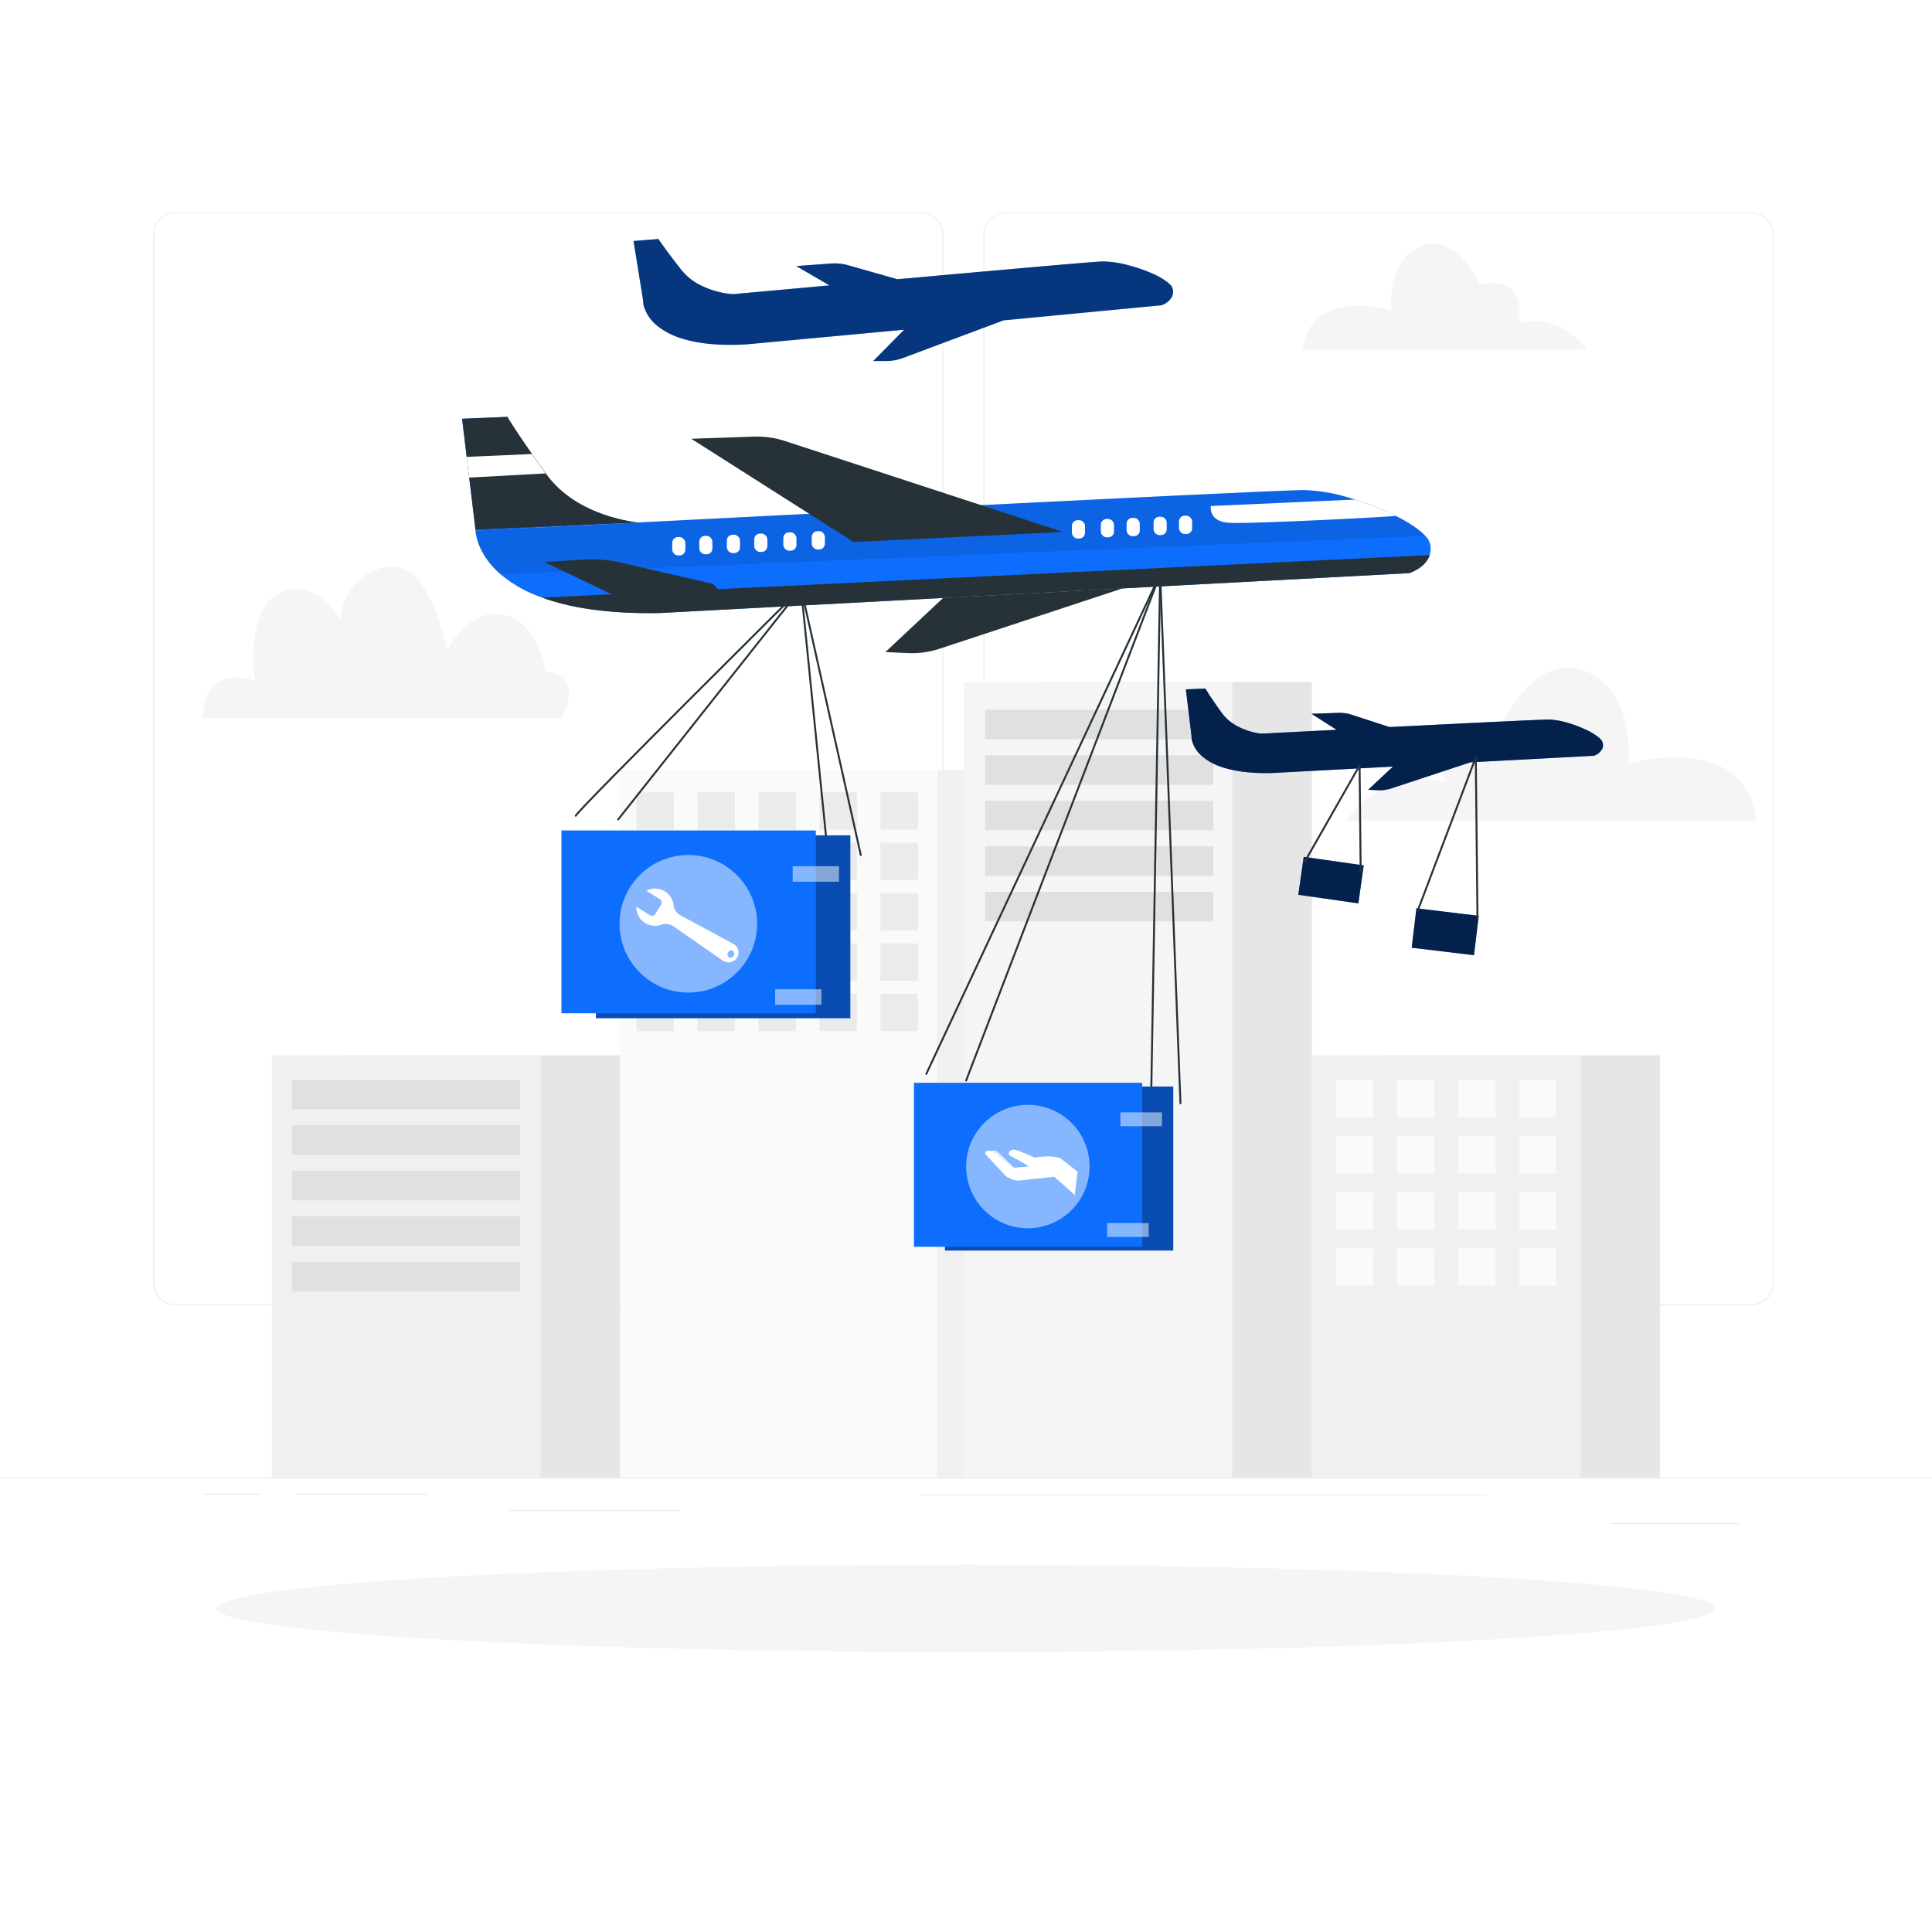 <svg class="animated" id="freepik_stories-air-support" xmlns="http://www.w3.org/2000/svg" viewBox="0 0 500 500" version="1.1" xmlns:xlink="http://www.w3.org/1999/xlink" xmlns:svgjs="http://svgjs.com/svgjs"><style>svg#freepik_stories-air-support:not(.animated) .animable {opacity: 0;}svg#freepik_stories-air-support.animated #freepik--background-complete--inject-26 {animation: 1s 1 forwards cubic-bezier(.36,-0.01,.5,1.38) fadeIn;animation-delay: 0s;}svg#freepik_stories-air-support.animated #freepik--Shadow--inject-26 {animation: 1s 1 forwards cubic-bezier(.36,-0.01,.5,1.38) slideRight;animation-delay: 0s;}svg#freepik_stories-air-support.animated #freepik--plane-1--inject-26 {animation: 1s 1 forwards cubic-bezier(.36,-0.01,.5,1.38) slideLeft,1.5s Infinite  linear floating;animation-delay: 0s,1s;}svg#freepik_stories-air-support.animated #freepik--plane-2--inject-26 {animation: 1s 1 forwards cubic-bezier(.36,-0.01,.5,1.38) slideLeft;animation-delay: 0s;}svg#freepik_stories-air-support.animated #freepik--plane-3--inject-26 {animation: 1s 1 forwards cubic-bezier(.36,-0.01,.5,1.38) zoomOut;animation-delay: 0s;}            @keyframes fadeIn {                0% {                    opacity: 0;                }                100% {                    opacity: 1;                }            }                    @keyframes slideRight {                0% {                    opacity: 0;                    transform: translateX(30px);                }                100% {                    opacity: 1;                    transform: translateX(0);                }            }                    @keyframes slideLeft {                0% {                    opacity: 0;                    transform: translateX(-30px);                }                100% {                    opacity: 1;                    transform: translateX(0);                }            }                    @keyframes floating {                0% {                    opacity: 1;                    transform: translateY(0px);                }                50% {                    transform: translateY(-10px);                }                100% {                    opacity: 1;                    transform: translateY(0px);                }            }                    @keyframes zoomOut {                0% {                    opacity: 0;                    transform: scale(1.5);                }                100% {                    opacity: 1;                    transform: scale(1);                }            }        </style><g id="freepik--background-complete--inject-26" class="animable" style="transform-origin: 250px 224.71px;"><rect y="382.4" width="500" height="0.25" style="fill: rgb(235, 235, 235); transform-origin: 250px 382.525px;" id="elhsxfu0mg5cl" class="animable"></rect><rect x="416.78" y="394.17" width="33.12" height="0.25" style="fill: rgb(235, 235, 235); transform-origin: 433.34px 394.295px;" id="elizyjqqz5e" class="animable"></rect><rect x="238.24" y="386.69" width="146.54" height="0.25" style="fill: rgb(235, 235, 235); transform-origin: 311.51px 386.815px;" id="el2xvmy97ymud" class="animable"></rect><rect x="52.46" y="386.57" width="15.21" height="0.25" style="fill: rgb(235, 235, 235); transform-origin: 60.065px 386.695px;" id="elxcnkj35s1pb" class="animable"></rect><rect x="76.57" y="386.57" width="34.32" height="0.25" style="fill: rgb(235, 235, 235); transform-origin: 93.73px 386.695px;" id="elskphbx9yn8" class="animable"></rect><rect x="131.47" y="390.79" width="44.2" height="0.25" style="fill: rgb(235, 235, 235); transform-origin: 153.57px 390.915px;" id="elyoawfxlopfj" class="animable"></rect><path d="M238.45,337.8H45.35a5.71,5.71,0,0,1-5.71-5.71V60.66A5.72,5.72,0,0,1,45.35,55h193.1a5.71,5.71,0,0,1,5.7,5.71V332.09A5.71,5.71,0,0,1,238.45,337.8ZM45.35,55.2a5.48,5.48,0,0,0-5.46,5.46V332.09a5.48,5.48,0,0,0,5.46,5.46h193.1a5.46,5.46,0,0,0,5.45-5.46V60.66a5.46,5.46,0,0,0-5.45-5.46Z" style="fill: rgb(235, 235, 235); transform-origin: 141.895px 196.4px;" id="elxhqsfoqi438" class="animable"></path><path d="M453.31,337.8H260.21a5.73,5.73,0,0,1-5.71-5.71V60.66A5.72,5.72,0,0,1,260.21,55h193.1A5.71,5.71,0,0,1,459,60.66V332.09A5.7,5.7,0,0,1,453.31,337.8ZM260.21,55.2a5.48,5.48,0,0,0-5.46,5.46V332.09a5.48,5.48,0,0,0,5.46,5.46h193.1a5.48,5.48,0,0,0,5.46-5.46V60.66a5.48,5.48,0,0,0-5.46-5.46Z" style="fill: rgb(235, 235, 235); transform-origin: 356.75px 196.4px;" id="el3gen1rdp6yb" class="animable"></path><rect x="179.68" y="199.28" width="69.91" height="183.12" style="fill: rgb(240, 240, 240); transform-origin: 214.635px 290.84px;" id="elik9gb374h4" class="animable"></rect><rect x="160.49" y="199.28" width="82.1" height="183.12" style="fill: rgb(250, 250, 250); transform-origin: 201.54px 290.84px;" id="elfcoxh3twi8" class="animable"></rect><rect x="164.72" y="205.04" width="9.68" height="9.68" style="fill: rgb(235, 235, 235); transform-origin: 169.56px 209.88px;" id="el1oqmynelk3m" class="animable"></rect><rect x="180.51" y="205.04" width="9.68" height="9.68" style="fill: rgb(235, 235, 235); transform-origin: 185.35px 209.88px;" id="el8dxaszqh2et" class="animable"></rect><rect x="196.3" y="205.04" width="9.68" height="9.68" style="fill: rgb(235, 235, 235); transform-origin: 201.14px 209.88px;" id="elt9hjac8oka" class="animable"></rect><rect x="212.08" y="205.04" width="9.68" height="9.68" style="fill: rgb(235, 235, 235); transform-origin: 216.92px 209.88px;" id="elfyov5u9dccr" class="animable"></rect><rect x="227.87" y="205.04" width="9.68" height="9.68" style="fill: rgb(235, 235, 235); transform-origin: 232.71px 209.88px;" id="elk0o92e5rkyb" class="animable"></rect><rect x="164.72" y="218.08" width="9.68" height="9.68" style="fill: rgb(235, 235, 235); transform-origin: 169.56px 222.92px;" id="elx9nzvmapwbf" class="animable"></rect><rect x="180.51" y="218.08" width="9.68" height="9.68" style="fill: rgb(235, 235, 235); transform-origin: 185.35px 222.92px;" id="elkkoovatjzer" class="animable"></rect><rect x="196.3" y="218.08" width="9.68" height="9.68" style="fill: rgb(235, 235, 235); transform-origin: 201.14px 222.92px;" id="elhw6u15jirl" class="animable"></rect><rect x="212.08" y="218.08" width="9.68" height="9.68" style="fill: rgb(235, 235, 235); transform-origin: 216.92px 222.92px;" id="ell94qpkl1u5l" class="animable"></rect><rect x="227.87" y="218.08" width="9.68" height="9.68" style="fill: rgb(235, 235, 235); transform-origin: 232.71px 222.92px;" id="el4ijrcwqt1ip" class="animable"></rect><rect x="164.72" y="231.11" width="9.68" height="9.68" style="fill: rgb(235, 235, 235); transform-origin: 169.56px 235.95px;" id="elph5subd9af" class="animable"></rect><rect x="180.51" y="231.11" width="9.68" height="9.68" style="fill: rgb(235, 235, 235); transform-origin: 185.35px 235.95px;" id="el9hsgz17pvkk" class="animable"></rect><rect x="196.3" y="231.11" width="9.68" height="9.68" style="fill: rgb(235, 235, 235); transform-origin: 201.14px 235.95px;" id="el98bf3m9b9s" class="animable"></rect><rect x="212.08" y="231.11" width="9.68" height="9.68" style="fill: rgb(235, 235, 235); transform-origin: 216.92px 235.95px;" id="el4vi7kf7ztor" class="animable"></rect><rect x="227.87" y="231.11" width="9.68" height="9.68" style="fill: rgb(235, 235, 235); transform-origin: 232.71px 235.95px;" id="el9wa10f75sh8" class="animable"></rect><rect x="164.72" y="244.14" width="9.68" height="9.68" style="fill: rgb(235, 235, 235); transform-origin: 169.56px 248.98px;" id="el5unuzpx0dl8" class="animable"></rect><rect x="180.51" y="244.14" width="9.68" height="9.68" style="fill: rgb(235, 235, 235); transform-origin: 185.35px 248.98px;" id="el3p0txok0gi2" class="animable"></rect><rect x="196.3" y="244.14" width="9.68" height="9.68" style="fill: rgb(235, 235, 235); transform-origin: 201.14px 248.98px;" id="el1ja8ge3ardp" class="animable"></rect><rect x="212.08" y="244.14" width="9.68" height="9.68" style="fill: rgb(235, 235, 235); transform-origin: 216.92px 248.98px;" id="el0qspdyaz53ja" class="animable"></rect><rect x="227.87" y="244.14" width="9.68" height="9.68" style="fill: rgb(235, 235, 235); transform-origin: 232.71px 248.98px;" id="el81ynhm9y6s9" class="animable"></rect><rect x="164.72" y="257.17" width="9.68" height="9.68" style="fill: rgb(235, 235, 235); transform-origin: 169.56px 262.01px;" id="eljfcu7mgs4w" class="animable"></rect><rect x="180.51" y="257.17" width="9.68" height="9.68" style="fill: rgb(235, 235, 235); transform-origin: 185.35px 262.01px;" id="el62l315b6yd6" class="animable"></rect><rect x="196.3" y="257.17" width="9.68" height="9.68" style="fill: rgb(235, 235, 235); transform-origin: 201.14px 262.01px;" id="elem9x86uhebg" class="animable"></rect><rect x="212.08" y="257.17" width="9.68" height="9.68" style="fill: rgb(235, 235, 235); transform-origin: 216.92px 262.01px;" id="el4zeyy01pg0b" class="animable"></rect><rect x="227.87" y="257.17" width="9.68" height="9.68" style="fill: rgb(235, 235, 235); transform-origin: 232.71px 262.01px;" id="eljvy82zsv7k" class="animable"></rect><rect x="268.56" y="176.5" width="70.95" height="205.9" style="fill: rgb(230, 230, 230); transform-origin: 304.035px 279.45px;" id="el42d9ovg79hm" class="animable"></rect><rect x="249.38" y="176.5" width="69.54" height="205.9" style="fill: rgb(245, 245, 245); transform-origin: 284.15px 279.45px;" id="elw4fagyf3y2p" class="animable"></rect><rect x="254.95" y="183.67" width="59.05" height="7.65" style="fill: rgb(224, 224, 224); transform-origin: 284.475px 187.495px;" id="elrvh0nj0nmaf" class="animable"></rect><rect x="254.95" y="195.45" width="59.05" height="7.65" style="fill: rgb(224, 224, 224); transform-origin: 284.475px 199.275px;" id="el5tcq0y923qy" class="animable"></rect><rect x="254.95" y="207.23" width="59.05" height="7.65" style="fill: rgb(224, 224, 224); transform-origin: 284.475px 211.055px;" id="elzyq7ycu726" class="animable"></rect><rect x="254.95" y="219.01" width="59.05" height="7.65" style="fill: rgb(224, 224, 224); transform-origin: 284.475px 222.835px;" id="el4pjgeyi7rcg" class="animable"></rect><rect x="254.95" y="230.8" width="59.05" height="7.65" style="fill: rgb(224, 224, 224); transform-origin: 284.475px 234.625px;" id="el2kv5pcdys4o" class="animable"></rect><rect x="89.55" y="273.12" width="70.95" height="109.28" style="fill: rgb(230, 230, 230); transform-origin: 125.025px 327.76px;" id="el5mm8zrwh3wc" class="animable"></rect><rect x="70.36" y="273.12" width="69.54" height="109.28" style="fill: rgb(240, 240, 240); transform-origin: 105.13px 327.76px;" id="elyx6w0v029jm" class="animable"></rect><rect x="75.61" y="279.45" width="59.05" height="7.65" style="fill: rgb(224, 224, 224); transform-origin: 105.135px 283.275px;" id="elmdnwxa356f" class="animable"></rect><rect x="75.61" y="291.23" width="59.05" height="7.65" style="fill: rgb(224, 224, 224); transform-origin: 105.135px 295.055px;" id="elckmqy8vay7u" class="animable"></rect><rect x="75.61" y="303.01" width="59.05" height="7.65" style="fill: rgb(224, 224, 224); transform-origin: 105.135px 306.835px;" id="elhkoomx0nr39" class="animable"></rect><rect x="75.61" y="314.79" width="59.05" height="7.65" style="fill: rgb(224, 224, 224); transform-origin: 105.135px 318.615px;" id="el330oimj50gh" class="animable"></rect><rect x="75.61" y="326.58" width="59.05" height="7.65" style="fill: rgb(224, 224, 224); transform-origin: 105.135px 330.405px;" id="elg4eq0se2fej" class="animable"></rect><rect x="358.69" y="273.12" width="70.95" height="109.28" style="fill: rgb(230, 230, 230); transform-origin: 394.165px 327.76px;" id="elv8bulwv7nr8" class="animable"></rect><rect x="339.51" y="273.12" width="69.54" height="109.28" style="fill: rgb(240, 240, 240); transform-origin: 374.28px 327.76px;" id="el6ufcj3bfrl" class="animable"></rect><rect x="345.76" y="279.45" width="9.68" height="9.68" style="fill: rgb(250, 250, 250); transform-origin: 350.6px 284.29px;" id="elhu8g32p7tg7" class="animable"></rect><rect x="361.55" y="279.45" width="9.68" height="9.68" style="fill: rgb(250, 250, 250); transform-origin: 366.39px 284.29px;" id="elfhnbjz53bdu" class="animable"></rect><rect x="377.33" y="279.45" width="9.68" height="9.68" style="fill: rgb(250, 250, 250); transform-origin: 382.17px 284.29px;" id="elqrzu1afedwb" class="animable"></rect><rect x="393.12" y="279.45" width="9.68" height="9.68" style="fill: rgb(250, 250, 250); transform-origin: 397.96px 284.29px;" id="elut3u7z4tae" class="animable"></rect><rect x="345.76" y="293.98" width="9.68" height="9.68" style="fill: rgb(250, 250, 250); transform-origin: 350.6px 298.82px;" id="el93huqmlay4b" class="animable"></rect><rect x="361.55" y="293.98" width="9.68" height="9.68" style="fill: rgb(250, 250, 250); transform-origin: 366.39px 298.82px;" id="elfi9dm82g4l" class="animable"></rect><rect x="377.33" y="293.98" width="9.68" height="9.68" style="fill: rgb(250, 250, 250); transform-origin: 382.17px 298.82px;" id="elcqidib7cnnv" class="animable"></rect><rect x="393.12" y="293.98" width="9.68" height="9.68" style="fill: rgb(250, 250, 250); transform-origin: 397.96px 298.82px;" id="elvo2n8te1cv" class="animable"></rect><rect x="345.76" y="308.51" width="9.68" height="9.68" style="fill: rgb(250, 250, 250); transform-origin: 350.6px 313.35px;" id="el5shc22zgnhr" class="animable"></rect><rect x="361.55" y="308.51" width="9.68" height="9.68" style="fill: rgb(250, 250, 250); transform-origin: 366.39px 313.35px;" id="elxxsze3xw4qd" class="animable"></rect><rect x="377.33" y="308.51" width="9.68" height="9.68" style="fill: rgb(250, 250, 250); transform-origin: 382.17px 313.35px;" id="el7g21t7d9fnx" class="animable"></rect><rect x="393.12" y="308.51" width="9.68" height="9.68" style="fill: rgb(250, 250, 250); transform-origin: 397.96px 313.35px;" id="el3fzelq4xerl" class="animable"></rect><rect x="345.76" y="323.04" width="9.68" height="9.68" style="fill: rgb(250, 250, 250); transform-origin: 350.6px 327.88px;" id="el7xn359nnz9n" class="animable"></rect><rect x="361.55" y="323.04" width="9.68" height="9.68" style="fill: rgb(250, 250, 250); transform-origin: 366.39px 327.88px;" id="elltw6pk17wze" class="animable"></rect><rect x="377.33" y="323.04" width="9.68" height="9.68" style="fill: rgb(250, 250, 250); transform-origin: 382.17px 327.88px;" id="elp88i09bc8a" class="animable"></rect><rect x="393.12" y="323.04" width="9.68" height="9.68" style="fill: rgb(250, 250, 250); transform-origin: 397.96px 327.88px;" id="elzmy8oxqnv9k" class="animable"></rect><path d="M52.46,185.85h93s6-11.9-4.25-11.9c0,0-1.86-13.11-11.06-14.88s-14.47,9.33-14.47,9.33-4.23-24.15-15.85-21.65-11.63,13.6-11.63,13.6S81.56,149,72.4,153.41,66,176.17,66,176.17,52.78,171.1,52.46,185.85Z" style="fill: rgb(245, 245, 245); transform-origin: 99.833px 166.209px;" id="elce2089jq7a" class="animable"></path><path d="M337.17,90.49h73.5s-6.36-9.67-17.69-6.91c0,0,2.77-12.71-9.94-9.94,0,0-6.08-13.54-15.2-10s-7.74,16.58-7.74,16.58S339.1,74.19,337.17,90.49Z" style="fill: rgb(245, 245, 245); transform-origin: 373.92px 76.77px;" id="elodbxfcuex9j" class="animable"></path><path d="M454.57,212.38H348.32s9.18-14,25.56-10c0,0-4-18.38,14.38-14.38,0,0,8.79-19.58,22-14.38s11.18,24,11.18,24S451.77,188.81,454.57,212.38Z" style="fill: rgb(245, 245, 245); transform-origin: 401.445px 192.561px;" id="elgao5uxh6fad" class="animable"></path></g><g id="freepik--Shadow--inject-26" class="animable" style="transform-origin: 250px 416.24px;"><g id="freepik--shape--inject-26" class="animable" style="transform-origin: 250px 416.24px;"><ellipse id="freepik--path--inject-44--inject-26" cx="250" cy="416.24" rx="193.89" ry="11.32" style="fill: rgb(245, 245, 245); transform-origin: 250px 416.24px;" class="animable"></ellipse></g></g><g id="freepik--plane-1--inject-26" class="animable" style="transform-origin: 244.909px 217.441px;"><path d="M370,143.65c-1.1,3.41-5.32,4.68-5.32,4.68L170.8,158.65c-13.74.26-23.53-1.43-30.49-4a33.32,33.32,0,0,1-10.8-6.06c-6.35-5.53-6.44-11.28-6.44-11.28L149.84,136l7.07-.36,8.15-.42c60.27-3.07,164.93-8.37,172.5-8.39a45,45,0,0,1,11.89,2.08,73.83,73.83,0,0,1,10.27,3.87c4,1.89,7.42,4,9.17,5.93a4.59,4.59,0,0,1,1.26,2.21A5.73,5.73,0,0,1,370,143.65Z" style="fill: #0D6EFD; transform-origin: 246.659px 142.753px;" id="elv348g5pqhlc" class="animable"></path><path d="M165.06,135.21l-8.15.42-7.07.36-26.77,1.37-3.5-29,11.72-.49s2.09,3.75,10.08,14.87S165.06,135.21,165.06,135.21Z" style="fill: #0D6EFD; transform-origin: 142.315px 122.615px;" id="elxgx040ued4" class="animable"></path><path d="M370,143.65c-1.1,3.41-5.32,4.68-5.32,4.68L170.8,158.65c-13.74.26-23.53-1.43-30.49-4Z" style="fill: rgb(38, 50, 56); transform-origin: 255.155px 151.163px;" id="eld8xmflifv4w" class="animable"></path><g id="el8cdhz4ai4jo"><path d="M368.89,138.7l-239.38,9.94c-6.35-5.53-6.43-11.28-6.43-11.28l0-.31-.22-1.84-3.24-26.82,11.71-.49s2.1,3.75,10.09,14.87,23.69,12.44,23.69,12.44c60.26-3.07,164.92-8.37,172.49-8.39a45,45,0,0,1,11.89,2.08c.43.12.85.25,1.28.39a73.88,73.88,0,0,1,9,3.48c.53.25,1,.5,1.55.76A26.93,26.93,0,0,1,368.89,138.7Z" style="opacity: 0.1; transform-origin: 244.255px 128.27px;" class="animable" id="eli589opbxoeg"></path></g><g id="elmhj7bakt0xn"><rect x="173.97" y="138.99" width="3.4" height="4.75" rx="1.49" style="fill: rgb(255, 255, 255); transform-origin: 175.67px 141.365px; transform: rotate(-2.42deg);" class="animable" id="elz828b1wa9og"></rect></g><g id="el5ek2ainlfa3"><rect x="180.97" y="138.69" width="3.4" height="4.75" rx="1.49" style="fill: rgb(255, 255, 255); transform-origin: 182.67px 141.065px; transform: rotate(-5.33deg);" class="animable" id="elvrxifqc316s"></rect></g><g id="eluu9xlkdusv"><rect x="188.11" y="138.39" width="3.4" height="4.75" rx="1.49" style="fill: rgb(255, 255, 255); transform-origin: 189.81px 140.765px; transform: rotate(-2.43deg);" class="animable" id="el25k7l8o5qpr"></rect></g><g id="elwtjqx2z5ws"><rect x="195.19" y="138.09" width="3.4" height="4.75" rx="1.49" style="fill: rgb(255, 255, 255); transform-origin: 196.89px 140.465px; transform: rotate(-2.42deg);" class="animable" id="elmehhr32cbr"></rect></g><g id="el9fkl90h3ayk"><rect x="202.72" y="137.77" width="3.4" height="4.75" rx="1.49" style="fill: rgb(255, 255, 255); transform-origin: 204.42px 140.145px; transform: rotate(-2.42deg);" class="animable" id="elrwgcwnk6vgq"></rect></g><g id="elbd3260hsowe"><rect x="210.08" y="137.46" width="3.4" height="4.75" rx="1.49" style="fill: rgb(255, 255, 255); transform-origin: 211.78px 139.835px; transform: rotate(-2.42deg);" class="animable" id="ell0b3vkxgpa"></rect></g><g id="elchpblpagf2"><rect x="277.4" y="134.62" width="3.4" height="4.75" rx="1.49" style="fill: rgb(255, 255, 255); transform-origin: 279.1px 136.995px; transform: rotate(-2.42deg);" class="animable" id="elimunkk66z8"></rect></g><g id="eldrpnvoxfh4"><rect x="284.9" y="134.31" width="3.4" height="4.75" rx="1.49" style="fill: rgb(255, 255, 255); transform-origin: 286.6px 136.685px; transform: rotate(-2.291deg);" class="animable" id="el8uwysz9wjox"></rect></g><g id="elguy1unphvr"><rect x="291.57" y="134.02" width="3.4" height="4.75" rx="1.49" style="fill: rgb(255, 255, 255); transform-origin: 293.27px 136.395px; transform: rotate(-2.42deg);" class="animable" id="elhv51902kxsi"></rect></g><g id="el3ceb6u1i9kv"><rect x="298.55" y="133.73" width="3.4" height="4.75" rx="1.49" style="fill: rgb(255, 255, 255); transform-origin: 300.25px 136.105px; transform: rotate(-2.42deg);" class="animable" id="elph118kphgyn"></rect></g><g id="eldxo63yb232k"><rect x="305.12" y="133.45" width="3.4" height="4.75" rx="1.49" style="fill: rgb(255, 255, 255); transform-origin: 306.82px 135.825px; transform: rotate(-2.42deg);" class="animable" id="elysuydztu37l"></rect></g><path d="M275.08,137.66l-71.86-23.51A23.62,23.62,0,0,0,195,113l-16.1.55,42,26.72Z" style="fill: rgb(38, 50, 56); transform-origin: 226.99px 126.627px;" id="elikhcq6nfczj" class="animable"></path><path d="M244.07,154.75l-14.93,14,5.79.27a23.06,23.06,0,0,0,8.24-1.13l47.36-15.62Z" style="fill: rgb(38, 50, 56); transform-origin: 259.835px 160.657px;" id="el2hqkrka3nup" class="animable"></path><path d="M187.07,153.88l-2.54-2.77-23.9-5.51a32.87,32.87,0,0,0-9.33-.78l-10.41.62,20.17,9.69Z" style="fill: rgb(38, 50, 56); transform-origin: 163.98px 149.946px;" id="el64pak0bssus" class="animable"></path><path d="M165.07,135.21l-42,1.84-.22-1.84-1.4-11.61-.65-5.36-1.19-9.85,11.71-.49s1.42,2.53,6.35,9.6c1,1.47,2.2,3.13,3.56,5l.18.25C149.37,133.89,165.07,135.21,165.07,135.21Z" style="fill: rgb(38, 50, 56); transform-origin: 142.34px 122.475px;" id="elwn7xtf8h40q" class="animable"></path><path d="M141.2,122.52l-19.78,1.08-.65-5.36,16.87-.74C138.66,119,139.84,120.63,141.2,122.52Z" style="fill: rgb(255, 255, 255); transform-origin: 130.985px 120.55px;" id="elx6842brrh2" class="animable"></path><path d="M361.27,133.53c-10.2.71-39.07,2.07-43.33,1.76-5.26-.39-4.57-4.33-4.57-4.33l37.36-1.67a73.88,73.88,0,0,1,9,3.48C360.25,133,360.77,133.27,361.27,133.53Z" style="fill: rgb(255, 255, 255); transform-origin: 337.305px 132.313px;" id="elwscnxqp0t4p" class="animable"></path><path d="M149,211.11c.88-1.86,58.31-58.83,58.31-58.83l6.8,67.51" style="fill: none; stroke: rgb(38, 50, 56); stroke-linecap: round; stroke-linejoin: round; stroke-width: 0.5px; transform-origin: 181.555px 186.035px;" id="elgdud2zxbqpf" class="animable"></path><polyline points="159.97 212.09 207.33 152.28 222.77 221.27" style="fill: none; stroke: rgb(38, 50, 56); stroke-linecap: round; stroke-linejoin: round; stroke-width: 0.5px; transform-origin: 191.37px 186.775px;" id="el1btmtjp9kya" class="animable"></polyline><g id="elhjos5oipxjc"><rect x="154.22" y="216.19" width="65.84" height="47.32" style="fill: #0D6EFD; transform-origin: 187.14px 239.85px; transform: rotate(8.1deg);" class="animable" id="el564yrh6vr0a"></rect></g><g id="el83c7x2m8og9"><rect x="154.22" y="216.19" width="65.84" height="47.32" style="opacity: 0.3; transform-origin: 187.14px 239.85px; transform: rotate(8.1deg);" class="animable" id="el9rmn3qjh32q"></rect></g><g id="elj5jbh4ntn1"><rect x="145.29" y="214.92" width="65.84" height="47.32" style="fill: #0D6EFD; transform-origin: 178.21px 238.58px; transform: rotate(8.1deg);" class="animable" id="elvm1e7damogh"></rect></g><g id="el1udxschb14oj"><circle cx="178.14" cy="239.08" r="17.8" style="fill: rgb(255, 255, 255); opacity: 0.5; transform-origin: 178.14px 239.08px; transform: rotate(-1.85deg);" class="animable" id="el8ksmw7og9ga"></circle></g><g id="elbt8ud0hdu0u"><rect x="205.14" y="224.18" width="11.98" height="4.01" style="fill: rgb(255, 255, 255); opacity: 0.5; transform-origin: 211.13px 226.185px; transform: rotate(8.1deg);" class="animable" id="elsld32g9rmn"></rect></g><g id="elhzoskjs5y4"><rect x="200.61" y="256.02" width="11.98" height="4.01" style="fill: rgb(255, 255, 255); opacity: 0.5; transform-origin: 206.6px 258.025px; transform: rotate(8.1deg);" class="animable" id="el3t0y2vwk6k"></rect></g><path d="M167.28,230.54l3.56,2.19a1,1,0,0,1,.3,1.29l-1.59,2.57a.93.93,0,0,1-1.27.3l-3.57-2.19a4.79,4.79,0,0,0,6.43,4.61,3.52,3.52,0,0,1,3.22.46L187,248.56a2.62,2.62,0,0,0,3.65-.57,2.57,2.57,0,0,0-.65-3.58l-.24-.15-13.62-7.35a3.54,3.54,0,0,1-1.83-2.69A4.79,4.79,0,0,0,169,230a4.66,4.66,0,0,0-1.66.52Zm22.62,16.83a1,1,0,0,1-1.35.31,1,1,0,0,1,1-1.65,1,1,0,0,1,.32,1.34Z" style="fill: rgb(255, 255, 255); transform-origin: 177.909px 239.514px;" id="el2eo24sojxzt" class="animable"></path><polyline points="297.92 283.89 300.25 148.64 239.73 277.92" style="fill: none; stroke: rgb(38, 50, 56); stroke-linecap: round; stroke-linejoin: round; stroke-width: 0.5px; transform-origin: 269.99px 216.265px;" id="elpplbxm8v7r" class="animable"></polyline><polyline points="305.5 285.53 300.25 148.64 250.03 279.65" style="fill: none; stroke: rgb(38, 50, 56); stroke-linecap: round; stroke-linejoin: round; stroke-width: 0.5px; transform-origin: 277.765px 217.085px;" id="el09v2chf44i7s" class="animable"></polyline><g id="eluvrf6fhf3be"><rect x="244.56" y="281.19" width="59.07" height="42.45" style="fill: #0D6EFD; transform-origin: 274.095px 302.415px; transform: rotate(6.85deg);" class="animable" id="elrvzkz4e5cs"></rect></g><g id="ela41219gzou4"><rect x="244.56" y="281.19" width="59.07" height="42.45" style="opacity: 0.3; transform-origin: 274.095px 302.415px; transform: rotate(6.85deg);" class="animable" id="elyu6jb12y2q"></rect></g><g id="el10lqtr3y5p9p"><rect x="236.53" y="280.22" width="59.07" height="42.45" style="fill: #0D6EFD; transform-origin: 266.065px 301.445px; transform: rotate(6.85deg);" class="animable" id="el04aci74byr3j"></rect></g><g id="elo8enen6pfa"><circle cx="266.01" cy="301.9" r="15.97" style="fill: rgb(255, 255, 255); opacity: 0.5; transform-origin: 266.01px 301.9px; transform: rotate(-58.87deg);" class="animable" id="elje158cdr67"></circle></g><g id="el5mi8pne01gw"><path d="M256.33,298.12c.49-.58,1.36-.47,2.07.16l4.3,4.18-1.93,2.22s-2.88-3.91-3.48-4.69S256,298.51,256.33,298.12Z" style="fill: rgb(255, 255, 255); opacity: 0.8; isolation: isolate; transform-origin: 259.472px 301.21px;" class="animable" id="elad8gpvj9k96"></path></g><path d="M261.07,298.49c.1-.82.94-1.07,1.91-.85s4.75,1.93,4.75,1.93,4.3-.74,6.53.16c.75.29.78,1,.53,1.63a1.27,1.27,0,0,1-1.37.88l-6.24.05a1.32,1.32,0,0,1-.34,0,40.32,40.32,0,0,0-4.77-2.85C261.17,299,261,298.86,261.07,298.49Z" style="fill: rgb(255, 255, 255); transform-origin: 267.993px 299.932px;" id="elwpblt6juf8" class="animable"></path><path d="M274.76,300c-.66-.51-2.1-.57-3.59-.22a10.92,10.92,0,0,0-4.29,2.08l-.14,0-4.69.36-4.91-3.94c-.8-.6-1.69-.66-2.1-.07-.28.4.51,1.08,1.22,1.82s3.17,3.38,3.95,4.23a1.69,1.69,0,0,0,.53.39l1.13.55a4.45,4.45,0,0,0,1.84.33l9.1-1,5.33,4.71.73-6Z" style="fill: rgb(255, 255, 255); transform-origin: 266.926px 303.519px;" id="elyce13uwjkoi" class="animable"></path><g id="elleu05zipzg"><rect x="289.97" y="287.88" width="10.75" height="3.59" style="fill: rgb(255, 255, 255); opacity: 0.5; transform-origin: 295.345px 289.675px; transform: rotate(6.85deg);" class="animable" id="el0ms924dtmbig"></rect></g><g id="elkq2f3xhign"><rect x="286.53" y="316.53" width="10.75" height="3.59" style="fill: rgb(255, 255, 255); opacity: 0.5; transform-origin: 291.905px 318.325px; transform: rotate(6.85deg);" class="animable" id="elrgr2ebqza5n"></rect></g></g><g id="freepik--plane-2--inject-26" class="animable" style="transform-origin: 233.773px 77.64px;"><path d="M303.51,74.78a2.58,2.58,0,0,0-.75-1.2l-.42-.39a19.3,19.3,0,0,0-4.8-2.7l-.67-.27a40.8,40.8,0,0,0-5.12-1.65,25.81,25.81,0,0,0-6.19-.9h-.45c-2.09.08-17.43,1.42-36.43,3.12-5.27.46-10.82,1-16.45,1.47l-12.68-3.6A13.19,13.19,0,0,0,215,68.2l-8.92.66,8.59,5-25,2.27a22.69,22.69,0,0,1-8.23-2.24,15.12,15.12,0,0,1-5.19-4.14c-1.72-2.21-3-3.88-3.88-5.11l-.07-.09-.32-.45-.32-.43-.06-.09-.23-.32-.05-.07-.21-.3v0l-.6-.87h0l-.07-.11,0,0,0-.06,0,0v0l0,0-3.79.31-2.69.22,2.51,15.58,0,.25v0l0,.13a4.94,4.94,0,0,0,.26,1.2,10.34,10.34,0,0,0,3.55,4.92h0a18.73,18.73,0,0,0,6.13,3.12c3.92,1.25,9.39,2,17,1.52l40.58-3.77-8,8.1,3.22,0a12.66,12.66,0,0,0,4.55-.81l25.94-9.71L300.63,79s2.31-.79,2.85-2.71A3.21,3.21,0,0,0,303.51,74.78Z" style="fill: #0D6EFD; transform-origin: 233.773px 77.64px;" id="eluh2o6u3x2p" class="animable"></path><g id="el7f27vcphc0n"><path d="M303.51,74.78a2.58,2.58,0,0,0-.75-1.2l-.42-.39a19.3,19.3,0,0,0-4.8-2.7l-.67-.27a40.8,40.8,0,0,0-5.12-1.65,25.81,25.81,0,0,0-6.19-.9h-.45c-2.09.08-17.43,1.42-36.43,3.12-5.27.46-10.82,1-16.45,1.47l-12.68-3.6A13.19,13.19,0,0,0,215,68.2l-8.92.66,8.59,5-25,2.27a22.69,22.69,0,0,1-8.23-2.24,15.12,15.12,0,0,1-5.19-4.14c-1.72-2.21-3-3.88-3.88-5.11l-.07-.09-.32-.45-.32-.43-.06-.09-.23-.32-.05-.07-.21-.3v0l-.6-.87h0l-.07-.11,0,0,0-.06,0,0v0l0,0-3.79.31-2.69.22,2.51,15.58,0,.25v0l0,.13a4.94,4.94,0,0,0,.26,1.2,10.34,10.34,0,0,0,3.55,4.92h0a18.73,18.73,0,0,0,6.13,3.12c3.92,1.25,9.39,2,17,1.52l40.58-3.77-8,8.1,3.22,0a12.66,12.66,0,0,0,4.55-.81l25.94-9.71L300.63,79s2.31-.79,2.85-2.71A3.21,3.21,0,0,0,303.51,74.78Z" style="opacity: 0.5; transform-origin: 233.773px 77.64px;" class="animable" id="el74fqfl8ulrb"></path></g></g><g id="freepik--plane-3--inject-26" class="animable" style="transform-origin: 360.88px 212.7px;"><polygon points="382.69 237.01 378.15 236.47 366.57 235.07 365.35 245.27 379.53 246.97 379.53 246.97 381.47 247.2 382.69 237.01" style="fill: #0D6EFD; transform-origin: 374.02px 241.135px;" id="el6464du2hfq6" class="animable"></polygon><g id="elndg9x3inyhg"><polygon points="382.69 237.01 378.15 236.47 366.57 235.07 365.35 245.27 379.53 246.97 379.53 246.97 381.47 247.2 382.69 237.01" style="opacity: 0.7; transform-origin: 374.02px 241.135px;" class="animable" id="el1nc9qhji05x"></polygon></g><polygon points="337.4 221.76 336 231.57 349.66 233.52 349.66 233.52 351.54 233.79 352.93 223.97 342.65 222.5 337.4 221.76" style="fill: #0D6EFD; transform-origin: 344.465px 227.775px;" id="elgaajlldarzi" class="animable"></polygon><g id="ell0pkr77c7nl"><polygon points="337.4 221.76 336 231.57 349.66 233.52 349.66 233.52 351.54 233.79 352.93 223.97 342.65 222.5 337.4 221.76" style="opacity: 0.7; transform-origin: 344.465px 227.775px;" class="animable" id="eleqgaub2k55t"></polygon></g><path d="M414.79,192.33a2,2,0,0,0-.54-1l-.31-.32a15.23,15.23,0,0,0-3.64-2.23l-.51-.23a31.51,31.51,0,0,0-3.92-1.44,20.3,20.3,0,0,0-4.77-.89h-.35c-1.62,0-13.56.57-28.34,1.3l-12.8.64L349.88,185a10.13,10.13,0,0,0-3.54-.51l-6.93.24,6.5,4.14-19.49,1a17.42,17.42,0,0,1-6.31-2,11.76,11.76,0,0,1-3.9-3.36c-1.27-1.77-2.19-3.1-2.85-4.08l-.05-.08-.24-.35-.22-.35-.05-.07-.17-.26,0-.05-.16-.24v0c-.2-.32-.35-.54-.43-.69h0l-.05-.09v0l0-.05v0l0,0h0l-3,.12-2.09.09,1.47,12.16,0,.19v.13a3.85,3.85,0,0,0,.16.94,8.11,8.11,0,0,0,2.61,3.92h0a14.61,14.61,0,0,0,4.65,2.62c3,1.08,7.22,1.81,13.14,1.7l31.57-1.68-6.43,6,2.49.12a10,10,0,0,0,3.56-.49l20.41-6.73,31.94-1.7a3.69,3.69,0,0,0,2.29-2A2.4,2.4,0,0,0,414.79,192.33Z" style="fill: #0D6EFD; transform-origin: 360.88px 191.36px;" id="el8s1kc7ioimo" class="animable"></path><g id="eljgrh5gk6bas"><path d="M414.79,192.33a2,2,0,0,0-.54-1l-.31-.32a15.23,15.23,0,0,0-3.64-2.23l-.51-.23a31.51,31.51,0,0,0-3.92-1.44,20.3,20.3,0,0,0-4.77-.89h-.35c-1.62,0-13.56.57-28.34,1.3l-12.8.64L349.88,185a10.13,10.13,0,0,0-3.54-.51l-6.93.24,6.5,4.14-19.49,1a17.42,17.42,0,0,1-6.31-2,11.76,11.76,0,0,1-3.9-3.36c-1.27-1.77-2.19-3.1-2.85-4.08l-.05-.08-.24-.35-.22-.35-.05-.07-.17-.26,0-.05-.16-.24v0c-.2-.32-.35-.54-.43-.69h0l-.05-.09v0l0-.05v0l0,0h0l-3,.12-2.09.09,1.47,12.16,0,.19v.13a3.85,3.85,0,0,0,.16.94,8.11,8.11,0,0,0,2.61,3.92h0a14.61,14.61,0,0,0,4.65,2.62c3,1.08,7.22,1.81,13.14,1.7l31.57-1.68-6.43,6,2.49.12a10,10,0,0,0,3.56-.49l20.41-6.73,31.94-1.7a3.69,3.69,0,0,0,2.29-2A2.4,2.4,0,0,0,414.79,192.33Z" style="opacity: 0.7; transform-origin: 360.88px 191.36px;" class="animable" id="elj22ktuqbvl"></path></g><polyline points="352.14 225.58 351.86 198.1 337.7 222.96" style="fill: none; stroke: rgb(38, 50, 56); stroke-linecap: round; stroke-linejoin: round; stroke-width: 0.5px; transform-origin: 344.92px 211.84px;" id="elv2l0y4q2kxj" class="animable"></polyline><polyline points="382.37 237.67 381.93 196.01 366.9 235.7" style="fill: none; stroke: rgb(38, 50, 56); stroke-linecap: round; stroke-linejoin: round; stroke-width: 0.5px; transform-origin: 374.635px 216.84px;" id="elgs6cyvbmz34" class="animable"></polyline></g><defs>     <filter id="active" height="200%">         <feMorphology in="SourceAlpha" result="DILATED" operator="dilate" radius="2"></feMorphology>                <feFlood flood-color="#32DFEC" flood-opacity="1" result="PINK"></feFlood>        <feComposite in="PINK" in2="DILATED" operator="in" result="OUTLINE"></feComposite>        <feMerge>            <feMergeNode in="OUTLINE"></feMergeNode>            <feMergeNode in="SourceGraphic"></feMergeNode>        </feMerge>    </filter>    <filter id="hover" height="200%">        <feMorphology in="SourceAlpha" result="DILATED" operator="dilate" radius="2"></feMorphology>                <feFlood flood-color="#ff0000" flood-opacity="0.5" result="PINK"></feFlood>        <feComposite in="PINK" in2="DILATED" operator="in" result="OUTLINE"></feComposite>        <feMerge>            <feMergeNode in="OUTLINE"></feMergeNode>            <feMergeNode in="SourceGraphic"></feMergeNode>        </feMerge>            <feColorMatrix type="matrix" values="0   0   0   0   0                0   1   0   0   0                0   0   0   0   0                0   0   0   1   0 "></feColorMatrix>    </filter></defs></svg>